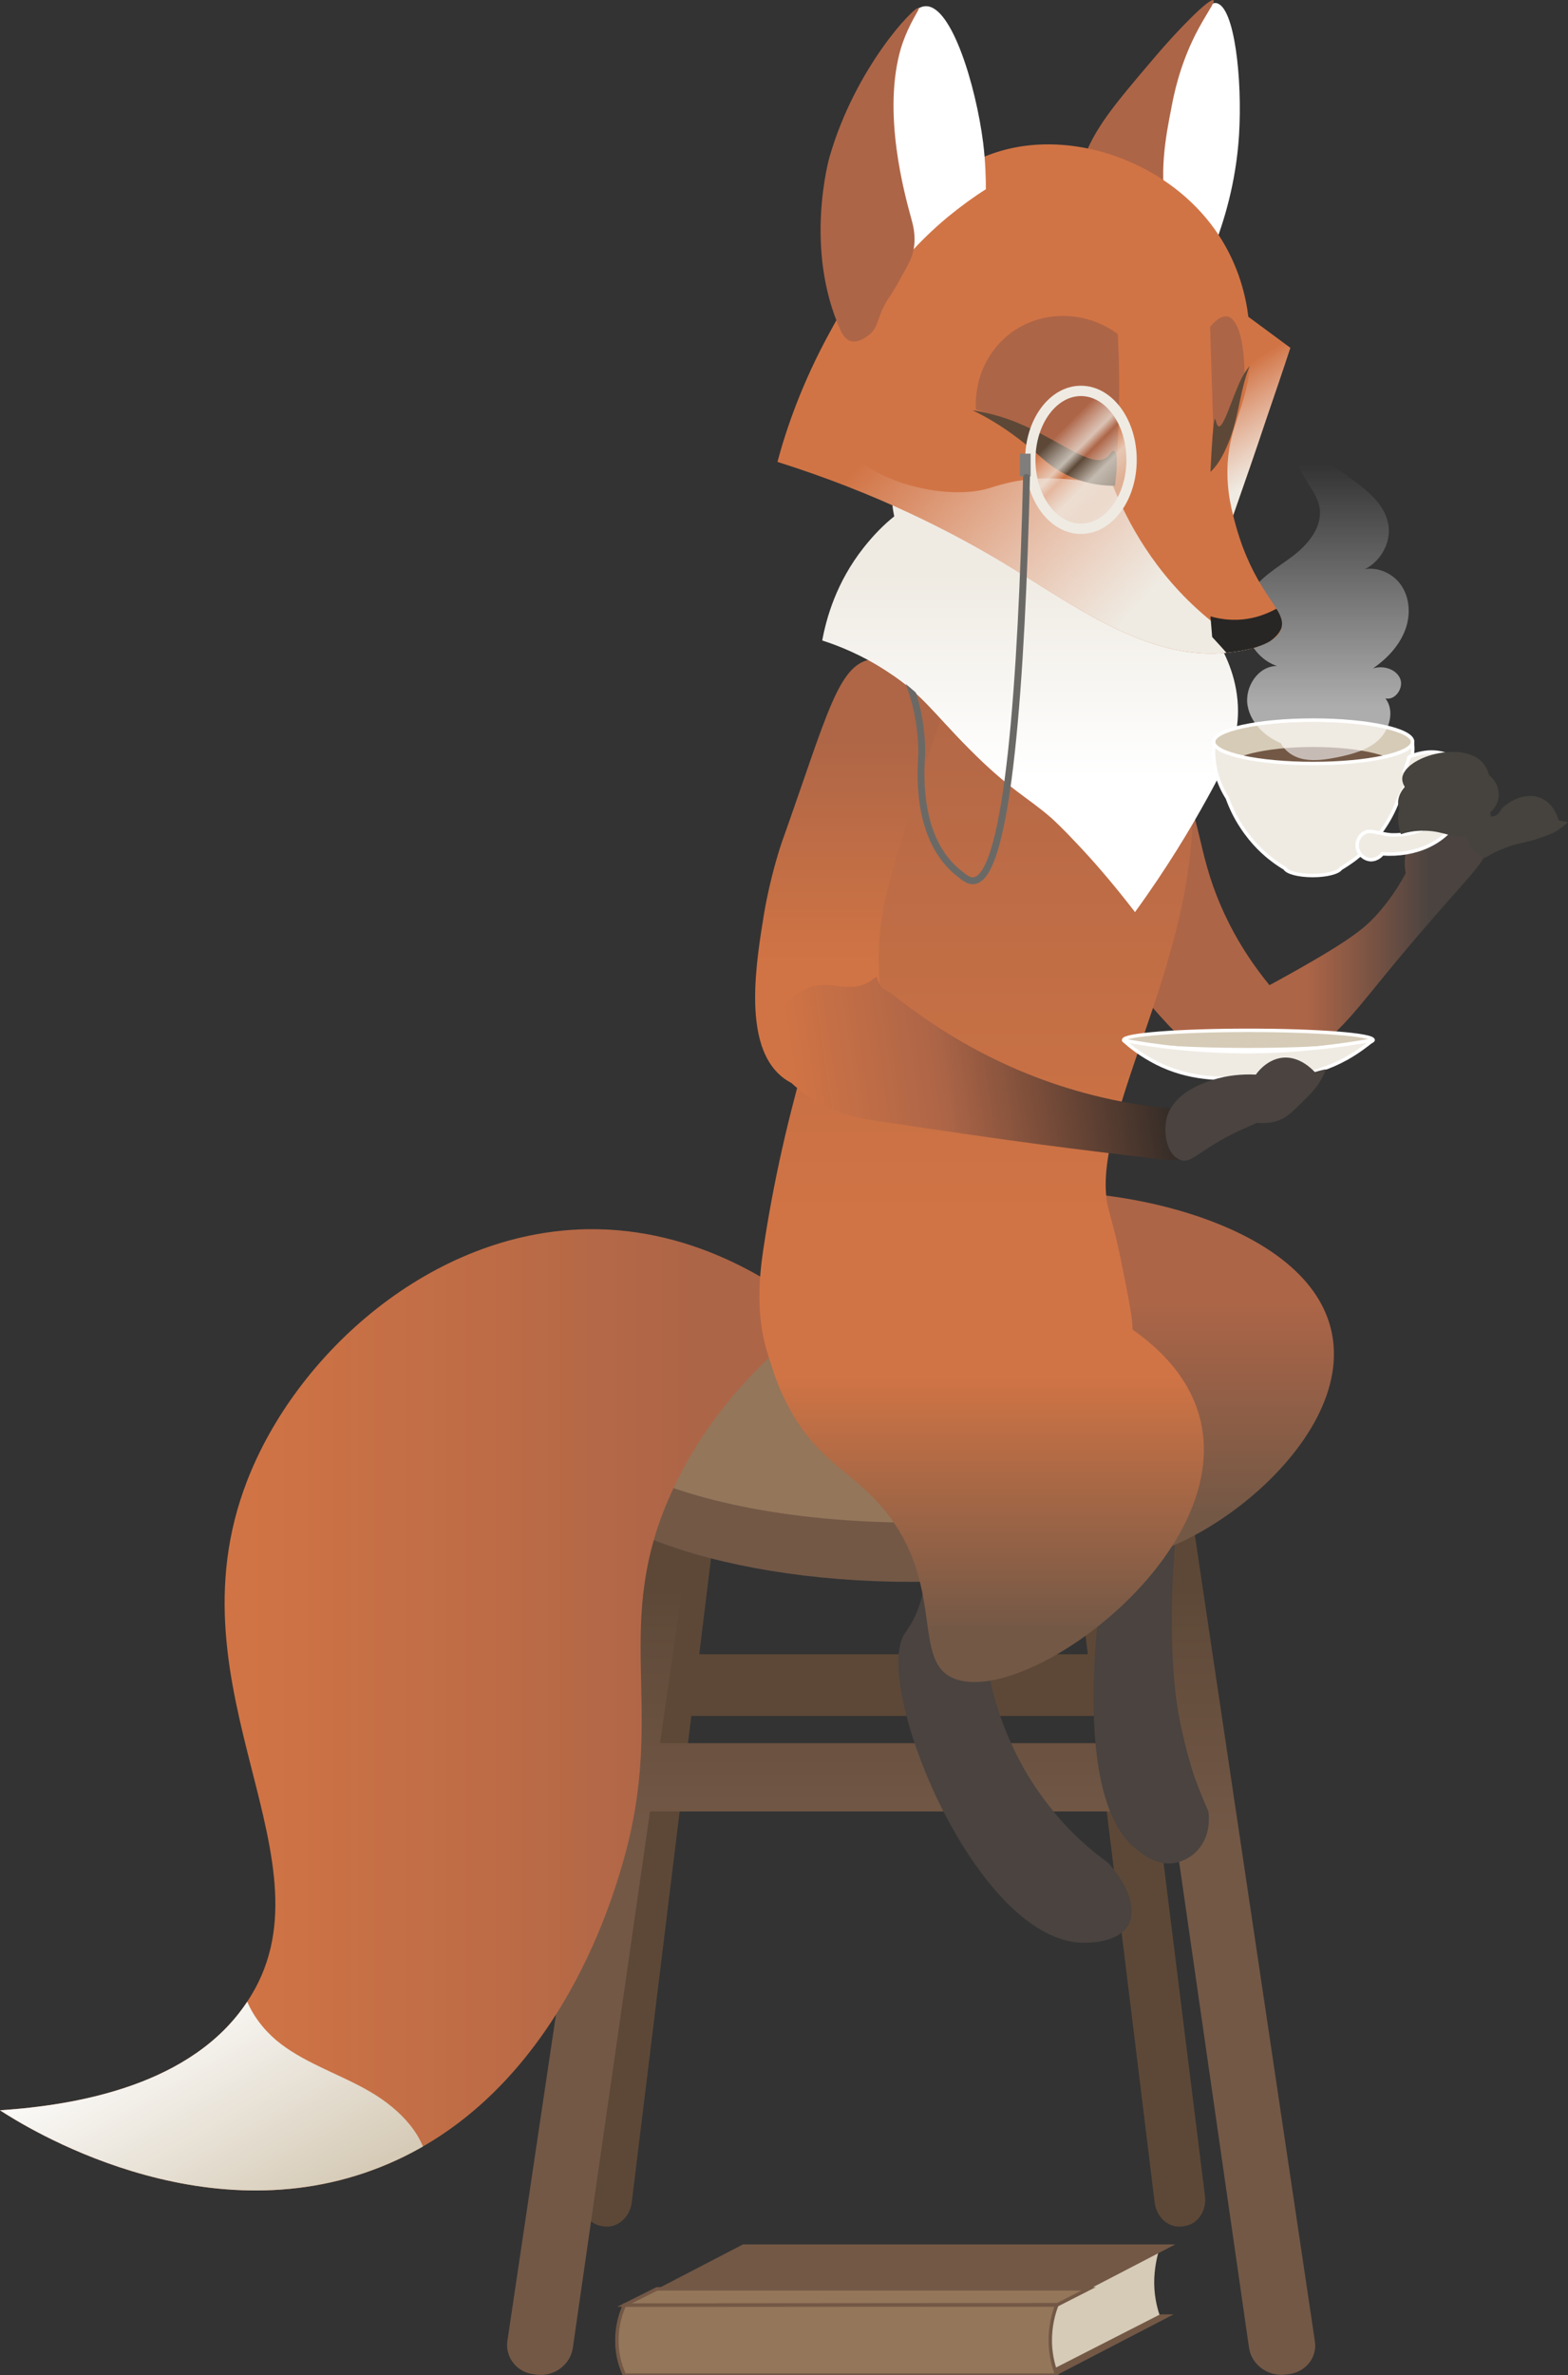<?xml version="1.0" encoding="utf-8"?>
<!-- Generator: Adobe Illustrator 19.0.1, SVG Export Plug-In . SVG Version: 6.00 Build 0)  -->
<svg version="1.1" id="_x31__14_" xmlns="http://www.w3.org/2000/svg" xmlns:xlink="http://www.w3.org/1999/xlink" x="0px" y="0px"
	 viewBox="0 0 455.2 689" style="enable-background:new 0 0 455.2 689;" xml:space="preserve">
<rect x="0" y="0" width="455.2" height="689" fill="#333333" stroke="none"/>
<style type="text/css">
	.st0{fill:#5D4837;}
	.st1{fill:url(#_x33__9_);}
	.st2{fill:#735846;}
	.st3{fill:#94765A;}
	.st4{clip-path:url(#_x31__15_);fill:url(#_x33__10_);}
	.st5{clip-path:url(#_x31__15_);fill:url(#_x32__13_);}
	.st6{fill:#4A4340;}
	.st7{fill:url(#_x32_4_1_);}
	.st8{fill:#AD6547;}
	.st9{fill:url(#_x32_2_1_);}
	.st10{fill:url(#_x32_0_1_);}
	.st11{fill:url(#_x31_9_1_);}
	.st12{fill:url(#_x31_8_1_);}
	.st13{fill:url(#_x31_7_1_);}
	.st14{fill:#D6CBB7;stroke:#FFFFFF;stroke-miterlimit:10;}
	.st15{fill:#EFEBE3;stroke:#FFFFFF;stroke-linejoin:round;stroke-miterlimit:10;}
	.st16{fill:url(#_x31_5_1_);}
	.st17{fill:#EFEBE3;stroke:#FFFFFF;stroke-miterlimit:10;}
	.st18{clip-path:url(#_x31__16_);fill:#D6CBB7;stroke:#FFFFFF;stroke-miterlimit:10;}
	.st19{clip-path:url(#_x31__16_);fill:#735846;}
	.st20{opacity:0.6;fill:url(#_x31_2_1_);}
	.st21{fill:#FFFFFF;}
	.st22{clip-path:url(#_x31__17_);fill:#D17445;}
	.st23{clip-path:url(#_x31__17_);fill:url(#_x34__4_);}
	.st24{clip-path:url(#_x31__17_);fill:url(#_x33__11_);}
	.st25{clip-path:url(#_x31__17_);fill:#272624;}
	.st26{fill:#46433E;}
	.st27{fill:url(#_x34__5_);stroke:#EFEBE3;stroke-width:3;stroke-miterlimit:10;}
	.st28{fill:#7F7E7C;}
	.st29{fill:none;stroke:#6B6966;stroke-width:2;stroke-linecap:round;stroke-miterlimit:10;}
	.st30{fill:url(#_x31__18_);}
	.st31{fill:#D6CBB7;}
	.st32{fill:#94765A;stroke:#735846;stroke-miterlimit:10;}
</style>
<g id="_x31__13_">
	<g id="_x33__7_">
		<path id="_x34__3_" class="st0" d="M334.1,510.8l8,8.3l10.8-10.3L330.9,486l-10.1-79.6c-0.5-3.8-3.8-6.6-7.5-6.1l-0.6,0.1
			c-3.6,0.4-6.2,3.9-5.7,7.7l8.8,71.8H203l8.8-71.8c0.5-3.8-2.1-7.3-5.7-7.7l-0.6-0.1c-3.6-0.4-7,2.3-7.5,6.1L168.8,637
			c-0.6,4.4,2.2,8.3,6,8.8l0.6,0.1c3.9,0.5,7.5-2.7,8-7l17.3-141.1h117.2l17.3,141.1c0.5,4.4,4.1,7.5,8,7l0.6-0.1
			c3.9-0.5,6.6-4.5,6-8.8L334.1,510.8z"/>
		<linearGradient id="_x33__9_" gradientUnits="userSpaceOnUse" x1="264.545" y1="688.993" x2="264.545" y2="417.875">
			<stop  offset="0.576" style="stop-color:#735846"/>
			<stop  offset="0.842" style="stop-color:#5D4837"/>
		</linearGradient>
		<path id="_x33__8_" class="st1" d="M381.7,679.1l-37.9-254.4c-0.6-4.2-4.9-7.2-9.6-6.8l-0.8,0.1c-4.7,0.5-8,4.3-7.4,8.5l11.4,79.2
			H191.6l11.4-79.2c0.6-4.2-2.7-8-7.4-8.5l-0.8-0.1c-4.7-0.5-9,2.5-9.6,6.8l-37.9,254.4c-0.7,4.8,2.8,9.2,7.8,9.7l0.8,0.1
			c5,0.6,9.7-2.9,10.4-7.8l22.4-155.6h151.5l22.4,155.6c0.7,4.8,5.3,8.3,10.4,7.8l0.8-0.1C379,688.3,382.5,683.9,381.7,679.1z"/>
		<path id="_x32__12_" class="st2" d="M369.7,415.6c0-2.5-0.6-5-1.7-7.4h0l0,0c-0.4-0.9-1-1.9-1.6-2.8l-3.9-6.9H360
			c-16.7-14-53.2-23.7-95.5-23.7s-78.8,9.7-95.5,23.7h-2.4c-0.2,0.5-2.1,3.8-3.6,6.4c-0.7,1.1-1.4,2.2-1.9,3.3c0,0,0,0,0,0h0
			c-1.1,2.4-1.7,4.9-1.7,7.4c0,0.4,0,0.8,0.1,1.3c0,0.4-0.1,0.8-0.1,1.2c0,22.5,47.1,40.8,105.2,40.8s105.2-18.3,105.2-40.8
			c0-0.4,0-0.8-0.1-1.2C369.7,416.5,369.7,416.1,369.7,415.6z"/>
		<ellipse id="_x31__12_" class="st3" cx="265" cy="406.2" rx="99.9" ry="35.5"/>
	</g>
	<g id="_x32__1_">
		<g id="_x32_6">
			<defs>
				<path id="_x31__11_" d="M0,612.2c6.9,4.5,58.6,37.2,110.6,16.4c50.4-20.1,66.9-76.8,70.2-88.2c13.2-45.5-4.2-68.7,14.9-109.1
					c11.4-24,28.9-39.8,41.8-49.3c-10.1-8.3-34.6-26-67.2-25.4c-45,0.8-84.3,36-98.6,73.1C48,491,98.9,540.2,71.7,580.8
					C55.7,604.9,22.5,610.7,0,612.2z"/>
			</defs>
			<clipPath id="_x31__15_">
				<use xlink:href="#_x31__11_"  style="overflow:visible;"/>
			</clipPath>
			<linearGradient id="_x33__10_" gradientUnits="userSpaceOnUse" x1="0" y1="496.066" x2="237.599" y2="496.066">
				<stop  offset="0.291" style="stop-color:#D17445"/>
				<stop  offset="0.847" style="stop-color:#AD6547"/>
			</linearGradient>
			<path id="_x33__6_" class="st4" d="M0,612.2c6.9,4.5,58.6,37.2,110.6,16.4c50.4-20.1,66.9-76.8,70.2-88.2
				c13.2-45.5-4.2-68.7,14.9-109.1c11.4-24,28.9-39.8,41.8-49.3c-10.1-8.3-34.6-26-67.2-25.4c-45,0.8-84.3,36-98.6,73.1
				C48,491,98.9,540.2,71.7,580.8C55.7,604.9,22.5,610.7,0,612.2z"/>
			<linearGradient id="_x32__13_" gradientUnits="userSpaceOnUse" x1="76.5" y1="671.279" x2="21.034" y2="575.208">
				<stop  offset="0.192" style="stop-color:#D6CBB7"/>
				<stop  offset="0.862" style="stop-color:#FFFFFF"/>
			</linearGradient>
			<path id="_x32__11_" class="st5" d="M71,567.6c-3.2,9.3,2.8,19.5,10.6,25.4s17.5,8.9,26,13.9s16.4,12.9,16.7,22.7
				c0.4,12.2-10.9,21.5-22,26.5c-31.4,14.2-69.1,10.1-100-5.2c-12.5-6.2-25.4-16-26.5-29.9c-0.7-8.7,3.6-17.3,9.9-23.5
				s14.2-10.2,22.2-13.8c18.1-8,37.3-13.6,56.9-16.6"/>
		</g>
		<path id="_x32_5" class="st6" d="M339,413.5c-1.2,5.4-3.7,13-9.3,19.4c-0.8,1-1.6,1.8-2.3,2.4c-1.2,1.1-2.1,1.8-2.2,1.9
			c-3.3,2.6-17.6,79.8,3.8,98.5c2,1.8,7.3,6.4,13.4,4.4c0.9-0.3,4.7-1.5,7-5.8c2.1-4,1.5-8,1.4-8.8c-1.1-2.5-2.5-5.8-4-9.9
			c0,0-2.9-8.5-4.7-18.6c-1.9-10.8-2.9-29.5-0.6-53.4C340.6,433.5,339.8,423.5,339,413.5z"/>
		<linearGradient id="_x32_4_1_" gradientUnits="userSpaceOnUse" x1="320.86" y1="345.784" x2="320.86" y2="452.269">
			<stop  offset="0.291" style="stop-color:#AD6547"/>
			<stop  offset="0.882" style="stop-color:#735846"/>
		</linearGradient>
		<path id="_x32_4" class="st7" d="M304.5,345.8c29.7-0.2,76.6,12.2,82.2,41.2c6.7,34.8-49.9,72.5-68.2,64
			c-10.5-4.8-4.2-22.8-20.1-44.7C288,392,274.1,384,264.3,379.6c-3.3-7-6.5-14-9.8-21.1C264.2,353.4,281.9,345.9,304.5,345.8z"/>
		<path id="_x32_3" class="st8" d="M326.2,203c4.4,4.2,10.5,11,15.4,20.7c7.3,14.3,6,23.2,12.7,38.8c2.7,6.3,7.2,15,15.4,24.7
			c-3.3,9.7-6.5,19.4-9.8,29.1c-5-3.9-10.1-8.3-15.3-13.4c-15.2-14.9-25.6-30.2-32.8-43.3C316.6,240.7,321.4,221.8,326.2,203z"/>
		<linearGradient id="_x32_2_1_" gradientUnits="userSpaceOnUse" x1="283.325" y1="181.429" x2="283.325" y2="425.849">
			<stop  offset="0" style="stop-color:#AE6646"/>
			<stop  offset="0.714" style="stop-color:#D17445"/>
			<stop  offset="1" style="stop-color:#D17445"/>
		</linearGradient>
		<path id="_x32_2" class="st9" d="M268.9,181.4c-4.8,2.2-9.6,4.3-14.4,6.5c0.6,29.4-3.1,52.1-6.3,66.7
			c-7.1,32.4-19.4,60.7-26.4,106.5c-1.5,9.7-3.5,25.6,5,40.8c1.6,2.9,7.4,12.9,19.2,19c26,13.6,55-5.2,63-10.4
			c7.2-4.7,18.3-11.8,19.7-23c0.4-3.3-0.5-7.9-2.3-17c-1.5-7.6-2.3-11.4-4.5-19.4c-6.7-24.5,25.8-71.8,24.2-118.5
			c-0.3-9.9-2.4-24.3-10.6-41.6C313.3,187.9,291.1,184.6,268.9,181.4z"/>
		<path id="_x32_1" class="st6" d="M268.3,448.8c0.7,5.1,0.8,12.6-2.6,19.9c-1.3,2.8-2.6,4.5-3,5.1c-9.9,14.5,20.8,90.6,52.5,89.8
			c1.8,0,10.1-0.3,12.6-5.6c2.1-4.4-0.4-11.3-6.1-17.6c-5.1-3.7-11.4-9-17.3-16.7C293,509.2,288.7,494,287,485.4
			C280.8,473.2,274.5,461,268.3,448.8z"/>
		<linearGradient id="_x32_0_1_" gradientUnits="userSpaceOnUse" x1="355.542" y1="276.322" x2="431.814" y2="276.322">
			<stop  offset="0.31" style="stop-color:#AD6547"/>
			<stop  offset="0.783" style="stop-color:#4A4340"/>
		</linearGradient>
		<path id="_x32_0" class="st10" d="M411.7,240.1c-0.9,1-2,2.4-2.8,4.5c-1.5,3.8-1.1,7.2-0.8,8.7c-3.2,6-6.6,10.1-9,12.7
			c-3.5,3.7-8.1,7.5-28.9,18.9c-5.3,2.9-9.6,5.2-12.6,6.7c-0.8,1.5-2.8,6-1.8,11.7c0.8,4.9,3.3,8.1,4.5,9.5
			c6.9-1.5,12.2-3.7,15.9-5.5c13.8-6.7,16.8-14.5,38.4-39.3c13.2-15.3,18.7-19.9,16.9-23.9C429.4,239.4,418.8,239.5,411.7,240.1z"/>
		<linearGradient id="_x31_9_1_" gradientUnits="userSpaceOnUse" x1="285.606" y1="488.008" x2="285.606" y2="367.079">
			<stop  offset="0.123" style="stop-color:#735846"/>
			<stop  offset="0.739" style="stop-color:#D17445"/>
		</linearGradient>
		<path id="_x31_9" class="st11" d="M261.2,367.1c32.5-0.9,81.7,14.3,87.7,46.8c7.2,39.5-53.2,82.3-72.7,72.7
			c-11.7-5.7-1.3-28.8-21.4-50.8c-8.4-9.2-17.1-12.3-24.9-25.9c-5.1-8.8-7.1-17.2-8-22.9c3.2-4.8,6.3-9.6,9.5-14.4
			C238.1,370.2,248.5,367.5,261.2,367.1z"/>
		<linearGradient id="_x31_8_1_" gradientUnits="userSpaceOnUse" x1="246.924" y1="191.136" x2="246.924" y2="316.236">
			<stop  offset="0.177" style="stop-color:#AE6646"/>
			<stop  offset="0.714" style="stop-color:#D17445"/>
		</linearGradient>
		<path id="_x31_8" class="st12" d="M261.7,193.3c-4.1-2.3-7.1-2.3-9-2c-9.3,1.7-12.5,15.7-24.9,50.7c-0.8,2.1-2.6,7.4-4.3,14.7
			c-0.6,2.6-1.2,5.4-1.7,8.4c-2.3,14.1-5.9,36.3,4,46.2c1.9,1.9,6.7,5.8,16.4,4.7c4.6-8.1,9.3-16.2,13.9-24.3c-0.4-3-1-7.5-1-13
			c-0.1-12.3,2.4-21.6,9-42.6c3.6-11.5,7.1-22.1,10.5-32C270.3,200.5,266,196.9,261.7,193.3z"/>
		
			<linearGradient id="_x31_7_1_" gradientUnits="userSpaceOnUse" x1="527.818" y1="482.196" x2="678.573" y2="482.196" gradientTransform="matrix(0.99 -0.145 0.145 0.99 -365.73 -80.31)">
			<stop  offset="2.463054e-002" style="stop-color:#D17445"/>
			<stop  offset="0.31" style="stop-color:#AD6547"/>
			<stop  offset="0.788" style="stop-color:#272624"/>
		</linearGradient>
		<path id="_x31_7" class="st13" d="M345.8,336c0.3-0.4,0.6-0.7,1-1.1c1.2-1.3,2.4-2.5,2.7-4.3c0.7-4.2-2-9.3-6.4-9.4
			c-0.1,0.2-0.1,0.4-0.2,0.6c-7-0.5-14.7-1.5-22.8-3.4c-28.1-6.5-48.7-20-61.7-30.5c-0.7-0.4-1.5-0.8-2.2-1.2
			c-0.3-0.4-0.6-0.8-0.9-1.3c-0.4-0.8-0.7-1.5-0.8-2.1c-0.5,0.4-1.2,0.9-2.1,1.5c-5.8,3.3-10.3,0-15.9,1.2
			c-5.9,1.2-11.4,7-12.5,13.4c-0.9,5.5,1.7,10,2.7,11.5c1,1.2,2.6,3,4.8,4.8c8.9,7.5,19,8.9,23.8,9.6c42.7,6.4,55.4,7.9,80.6,10.9
			C340.4,336.7,343.6,336.5,345.8,336z"/>
		<g id="_x31_6">
			<ellipse id="_x32__10_" class="st14" cx="362.4" cy="301.7" rx="36.2" ry="2.8"/>
			<path id="_x31__10_" class="st15" d="M398.6,301.7c-1.8,1.5-4.4,3.5-7.8,5.4c-10,5.5-19.4,5.7-28.4,5.8
				c-8.8,0.1-17.2,0.2-26.6-4.5c-4.3-2.2-7.6-4.7-9.6-6.6c10.1,1.9,22.4,3.3,36.5,3.3C376.9,305,389.1,303.4,398.6,301.7z"/>
		</g>
		<linearGradient id="_x31_5_1_" gradientUnits="userSpaceOnUse" x1="299.007" y1="264.513" x2="299.007" y2="138.878">
			<stop  offset="0.31" style="stop-color:#FFFFFF"/>
			<stop  offset="0.778" style="stop-color:#EFEBE3"/>
		</linearGradient>
		<path id="_x31_5" class="st16" d="M238.7,185.8c1.2-6.5,4.1-16.9,12-26.9c3-3.8,6-6.8,8.9-9.1c-1.4-6.8-0.3-9.3,1.1-10.3
			c4.1-3.1,12.4,6.2,25,5.7c5.5-0.2,9.9-2.1,12.9-3.8c9.4,5,16,10.3,20.3,14.3c4.4,4,6.9,7.1,12.3,11.1c5.9,4.4,11.5,7,15.3,8.5
			c-0.2,3-0.4,6.1-0.6,9.1c1.8-1.8,3.7-3.7,5.5-5.5c0.7,2.3,1.3,4.6,2,7c2.6,4.3,6,11.5,6,20.4c0,7.1-2.1,13-9,25.4
			c-4.8,8.7-11.6,20.1-20.9,32.9c-6.7-8.7-12.6-15.4-16.9-19.9c-4.3-4.6-6.5-6.6-7.5-7.5c-6.9-6-11.9-8-23.9-20.1
			c-10.5-10.6-13.5-15.7-23.5-22.2C250.3,190,243.4,187.3,238.7,185.8z"/>
		<g id="_x31_4">
			<path id="_x32__9_" class="st6" d="M338.6,324.8c2-9.3,15-12,16.9-12.4c7.4-1.5,17.4-0.7,18.8,3.4c0.3,1,0.1,1.9-0.2,2.6
				c-1.5,4.9-7.2,6.3-14.3,9.6c-11.9,5.6-14,10-17.4,8.4C338.9,334.9,337.7,329.1,338.6,324.8z"/>
			<path id="_x31__9_" class="st6" d="M364.8,325.7c-0.9-0.9-2.1-2.4-2.6-4.6c-1.3-6,4-14.1,10.8-14.3c4.6-0.1,7.9,3.4,8.7,4.2
				c1.1-0.3,2.1-0.6,3.2-0.8c-0.2,0.7-0.6,1.6-1.2,2.7c-1.1,2-2.3,3.5-4.6,5.8c-3.6,3.6-5.5,5.4-7.3,6.1
				C370.4,325.4,368.1,326.1,364.8,325.7z"/>
		</g>
		<g id="_x31_3">
			<path id="_x33__4_" class="st17" d="M410,215.2h-57.5c-0.1,0.9-0.2,1.9-0.2,2.8c0,4.9,1.5,9.6,4,13.5c0.9,2.5,2.2,5.4,4.2,8.4
				c3.2,4.9,6.8,8,8.8,9.5c1.4,1.1,2.7,1.9,3.7,2.5c0.6,1.2,4,2.1,8.1,2.1c4,0,7.4-0.9,8.1-2c1-0.6,2.4-1.5,3.9-2.6
				c2-1.5,5.6-4.6,8.8-9.5c2-3,3.3-5.9,4.2-8.4c2.5-4,4-8.6,4-13.5C410.2,217.1,410.1,216.1,410,215.2z"/>
			<g id="_x32__7_">
				<defs>
					<ellipse id="_x31__8_" cx="381.2" cy="215.2" rx="28.9" ry="6.3"/>
				</defs>
				<clipPath id="_x31__16_">
					<use xlink:href="#_x31__8_"  style="overflow:visible;"/>
				</clipPath>
				<ellipse id="_x33__5_" class="st18" cx="381.2" cy="215.2" rx="28.9" ry="6.3"/>
				<ellipse id="_x32__8_" class="st19" cx="381.2" cy="223" rx="25.3" ry="6.3"/>
				<use xlink:href="#_x31__8_"  style="overflow:visible;fill:none;stroke:#FFFFFF;stroke-miterlimit:10;"/>
			</g>
			<path id="_x31__7_" class="st17" d="M407.9,223.3c4.4-1.9,9-1.6,11.3,0.8c3.5,3.7,0.6,11.2-3.3,14.6c-4.5,3.9-11.4,3.5-12,3.5
				c-4-0.3-6.3-1.9-8.3-0.3c-1.2,0.9-1.9,2.7-1.5,4.3c0.4,1.6,1.8,3,3.7,3.2c2.1,0.1,3.4-1.5,3.5-1.7c9.7,0.7,18.4-3.3,22.1-10.3
				c2.1-4,4.3-12.3-0.7-16.8c-3.3-2.9-8.6-3.2-13.6-1C408.7,220.9,408.3,222.1,407.9,223.3z"/>
		</g>
		<linearGradient id="_x31_2_1_" gradientUnits="userSpaceOnUse" x1="384.902" y1="111.49" x2="384.902" y2="220.405">
			<stop  offset="0.212" style="stop-color:#FFFFFF;stop-opacity:0"/>
			<stop  offset="0.862" style="stop-color:#FFFFFF"/>
		</linearGradient>
		<path id="_x31_2" class="st20" d="M373.1,216.1c-5.2-1.8-9.9-5.9-10.9-11.3c-1-5.4,3-11.6,8.5-11.6c-8-2.7-12.1-13.3-8-20.6
			c2.7-4.9,8-7.8,12.5-11.2c4.5-3.4,8.7-8.4,7.9-14c-0.6-3.8-3.4-6.8-5.2-10.3c-4.5-8.8-0.7-20.9,8.1-25.5
			c-4.5,2.3-7.2,7.8-6.3,12.8c2.2,12.1,20.9,15.4,23.3,27.5c1.2,6.1-3.2,12.8-9.3,14.1c4.2-2.3,9.9-0.5,12.8,3.4
			c2.9,3.9,3.1,9.3,1.3,13.7c-1.8,4.5-5.3,8.1-9.2,10.8c2.9-0.9,6.5,0.1,7.8,2.8c1.3,2.7-1.3,6.6-4.2,5.9c2.7,3.5,1.3,8.9-1.9,12
			c-3.2,3-7.7,4.2-12.1,5.1c-3.1,0.6-6.3,1.1-9.4,0.6s-6.1-2.4-7.3-5.4"/>
		<g id="_x31_1">
			<g id="_x33__2_">
				<path id="_x32__6_" class="st21" d="M329.9,82c4.8-10.6,12.5-16.1,17.6-14.5c1,0.3,3,1.2,4.8,4.5c2.9-7.4,6.5-18.7,7.4-32.8
					c1-16.2-1.3-37.4-6.6-38.3c-5.1-0.9-13.3,24.4-14.4,27.7C331.9,49.8,330.1,68.6,329.9,82z"/>
				<path id="_x31__6_" class="st8" d="M352.3,0.1c-1.1-0.9-10.6,8.8-17.5,17c-11.4,13.4-17.1,20.1-20.6,29.9c0,0-7.5,21.3,4.3,46.9
					c1,2.3,2.4,2.8,2.7,2.9c2.5,0.9,5.4-1.7,5.8-2c2.1-1.9,1.9-3.4,3.7-7.4c1.5-3.3,1.8-2.6,5-8.5c2.3-4.1,3.5-6.2,3.9-8.5
					c0.8-4.2-0.2-7.6-0.6-8.9c-2.8-10.3-0.5-22.3,1-29.9c0.8-4.3,2.4-12.3,7-21.5C350.1,4,352.9,0.5,352.3,0.1z"/>
			</g>
			<g id="_x32__3_">
				<defs>
					<path id="_x31__5_" d="M225.7,134c29.2,9.2,50.9,20.5,65.6,29.3c20.2,12.1,42.3,28.8,65.5,26c2.6-0.3,13.7-1.6,15.2-7.1
						c1-3.4-2.2-6.3-5.9-12.5c-2.6-4.3-5.9-10.9-8.1-20.2c3.3-9.4,6.6-18.9,9.8-28.5c2.3-6.7,4.6-13.4,6.8-20.1c-4.1-3-8.1-6-12.2-9
						c-0.7-5.8-2.7-14.7-8.6-23.7c-12.3-18.7-36.2-28.8-56.9-25.8c-27.9,4.1-43.2,31.3-55.9,53.7C232.5,111.2,228.1,124.9,225.7,134
						z"/>
				</defs>
				<clipPath id="_x31__17_">
					<use xlink:href="#_x31__5_"  style="overflow:visible;"/>
				</clipPath>
				<path id="_x35__2_" class="st22" d="M225.7,134c29.2,9.2,50.9,20.5,65.6,29.3c20.2,12.1,42.3,28.8,65.5,26
					c2.6-0.3,13.7-1.6,15.2-7.1c1-3.4-2.2-6.3-5.9-12.5c-2.6-4.3-5.9-10.9-8.1-20.2c3.3-9.4,6.6-18.9,9.8-28.5
					c2.3-6.7,4.6-13.4,6.8-20.1c-4.1-3-8.1-6-12.2-9c-0.5-5.9-2.2-15.2-8-24.6c-11.6-18.8-34.9-30.2-55.6-27.7
					C270.3,43,254.3,71.9,241,96.2C232.8,111.1,228.2,124.6,225.7,134z"/>
				
					<linearGradient id="_x34__4_" gradientUnits="userSpaceOnUse" x1="427.688" y1="128.241" x2="455.39" y2="176.222" gradientTransform="matrix(0.999 -3.333693e-002 3.333693e-002 0.999 -69.479 -21.993)">
					<stop  offset="0.212" style="stop-color:#FFFFFF;stop-opacity:0"/>
					<stop  offset="0.749" style="stop-color:#EFEBE3"/>
				</linearGradient>
				<path id="_x34__2_" class="st23" d="M362.4,91.8c0.6,3.6,1.1,8.8,0.4,15c-1.3,11.7-5.7,16.5-6.4,27.5c-0.2,3.7-0.1,8.8,1.6,15.2
					c13.7-5.1,27.5-10.2,41.2-15.3l-4.1-54L362.4,91.8z"/>
				
					<linearGradient id="_x33__11_" gradientUnits="userSpaceOnUse" x1="295.631" y1="135.407" x2="414.17" y2="253.946" gradientTransform="matrix(0.999 -3.333693e-002 3.333693e-002 0.999 -69.479 -21.993)">
					<stop  offset="0.212" style="stop-color:#FFFFFF;stop-opacity:0"/>
					<stop  offset="0.734" style="stop-color:#EFEBE3"/>
				</linearGradient>
				<path id="_x33__3_" class="st24" d="M363.1,188.1c-4.1-2.4-8.5-5.4-12.9-9.1c-15.2-12.8-23-27.9-27.1-38
					c-1.7-0.4-4.3-0.9-7.3-1.3c-3.2-0.5-9.6-1.3-16.6-0.7c-6.1,0.6-10.3,2.1-12.3,2.7c-13.4,3.9-40.8-2.4-47.8-20.9
					c-5.9-15.7,5.8-32.1,7.4-34.3c-12.8,15-25.6,30.1-38.4,45.1l76.1,60.3l73.5,21.1L363.1,188.1z"/>
				<path id="_x32__5_" class="st25" d="M370.5,176.6c-1.4,0.8-3.2,1.6-5.2,2.2c-6,1.8-11.2,0.8-13.9,0c0.2,2,0.3,4,0.5,6
					c1.6,1.7,3.2,3.5,4.7,5.2c9.3-1,15.5-5.1,15.7-9.2C372.3,180,372.1,178.5,370.5,176.6z"/>
			</g>
			<g id="_x31__3_">
				<path id="_x32__4_" class="st21" d="M255.6,84.2c4.5-6.4,10.8-14,19.6-21.3c3.8-3.1,7.5-5.8,11-8c0-3.2-0.1-7.9-0.8-13.6
					c-2.1-16.4-9.1-39.6-16.6-39.5c-5.2,0-9.9,11.4-11.5,17.9c-1.1,4.8-1,8.5-1,9.5C256.6,39.8,256.3,58.5,255.6,84.2z"/>
				<path id="_x31__4_" class="st8" d="M266.7,2.3c-1.1-0.7-18.4,17.2-25.9,43.3c0,0-7.6,26.5,3.3,50.4c0.3,0.6,1.1,2.3,2.7,2.9
					c2.5,0.9,5.4-1.7,5.8-2c2.1-1.9,1.9-3.4,3.7-7.4c1.5-3.3,1.8-2.6,5-8.5c2.3-4.1,3.5-6.2,3.9-8.5c0.8-4.1-0.2-7.4-0.6-8.9
					c-2-7.3-8.6-31-3-49.8C264,6.3,267.2,2.6,266.7,2.3z"/>
			</g>
		</g>
		<path id="_x31_0" class="st26" d="M407.8,228.3c-0.6-1.1-1-2.3-0.5-3.5c2-5.7,17.3-9.7,23-3.7c1.2,1.3,1.7,2.8,2,3.8
			c0.3,0.2,2.8,2.2,2.8,5.6c0,3.1-2.2,5-2.5,5.2c0.2,0.8,0.4,2.2-0.2,3.5c-1.2,2.5-4.4,3-5.9,3.3c-5,0.9-7.1-1.4-12.8-1.5
			c-3-0.1-5.5,0.5-7,1c-0.3-0.8-0.7-2.1-0.8-3.6c-0.1-1.5,0.1-2.8,0.3-3.7c-0.2-0.6-0.4-1.5-0.3-2.4
			C406.1,230.4,407.2,229,407.8,228.3z"/>
		<path id="_x39_" class="st26" d="M431,248.9c-4.7-2.2-6.2-7.2-4.7-10.2c1.1-2.4,3.9-3.3,4.6-3.5c0.6,1.4,1.9,2,3.1,1.5
			c1.3-0.6,1.9-2.1,2-2.2c3.6-3.3,8-4.5,11.5-2.9c3.6,1.6,4.7,5.5,5,6.4c0.9,0.2,1.8,0.3,2.7,0.5c-0.4,0.4-1.1,1-1.9,1.6
			c-1.5,1.2-3,1.9-5.7,2.8c-3.9,1.4-5.9,1.6-7.8,2.1C437.8,245.6,434.7,246.7,431,248.9z"/>
		<path id="_x38_" class="st8" d="M324.1,134.4c0.7-9.6,1-19.8,0.7-30.5c-0.1-2.4-0.2-4.7-0.3-7c-8.8-6.5-20.7-7-29.6-1.3
			c-7.7,4.9-12.1,13.9-11.6,23.2c8.5,2.6,14.4,6.1,18.3,9c4.1,3,7.3,6.3,12.9,7.3C318.3,135.7,321.7,135.1,324.1,134.4z"/>
		<path id="_x37_" class="st8" d="M352.4,129.9c-0.4-11.7-0.7-23.4-1.1-35.1c2.6-3.1,4.2-3.1,5-3c3.1,0.6,4.9,7.2,5,16.6
			c-0.6,3.5-1.8,8-4,12.9C355.7,124.8,354,127.7,352.4,129.9z"/>
		<path id="_x36_" class="st0" d="M323.7,140.9c0.6-4.7,0.9-9.8-0.3-10.1c-0.7-0.2-1.1,1.2-2.3,2c-4.3,3-13.2-5-25.6-10.1
			c-3.1-1.3-7.6-2.8-13.2-3.7c3.3,1.6,8.3,4.3,14.2,8.9c5.2,4,7,6.3,11,8.7C310.9,138.6,316.2,141,323.7,140.9z"/>
		<path id="_x35__1_" class="st0" d="M351.4,136.9c0.4-8.1,0.8-14.6,1.3-15.3c0.2-0.4,0.3,1.1,0.7,1.7c1.4,2.6,4.2-7.9,7-13.5
			c0.6-1.1,1.4-2.5,2.4-3.6c-0.5,1.1-1.3,3.3-2.2,7.2c-1,4.3-1.4,7-2.5,10.8C356.9,128.2,354.7,133.9,351.4,136.9z"/>
		<linearGradient id="_x34__5_" gradientUnits="userSpaceOnUse" x1="301.442" y1="121.019" x2="326.256" y2="145.832">
			<stop  offset="0.212" style="stop-color:#FFFFFF;stop-opacity:0"/>
			<stop  offset="0.419" style="stop-color:#EFEBE3;stop-opacity:0.7"/>
			<stop  offset="0.502" style="stop-color:#EFEBE3;stop-opacity:0"/>
			<stop  offset="0.675" style="stop-color:#EFEBE3;stop-opacity:0.7"/>
			<stop  offset="0.857" style="stop-color:#EFEBE3;stop-opacity:0.5"/>
		</linearGradient>
		<ellipse id="_x34__1_" class="st27" cx="313.8" cy="133.4" rx="14.7" ry="20"/>
		<rect id="_x33__1_" x="296.1" y="131.6" class="st28" width="3.1" height="6.6"/>
		<path id="_x32__2_" class="st29" d="M298,138.5c-1.4,57.5-5.2,116.3-15.4,117c-1.3,0.1-2.4-0.7-4-2c-11.9-9.2-11.6-26.9-11-34.9
			c0-4.5-0.5-10.4-2.5-16.9c-0.8-2.7-1.8-5.2-2.8-7.3"/>
		<linearGradient id="_x31__18_" gradientUnits="userSpaceOnUse" x1="260.978" y1="264.513" x2="260.978" y2="138.878">
			<stop  offset="0.31" style="stop-color:#FFFFFF"/>
			<stop  offset="0.778" style="stop-color:#EFEBE3"/>
		</linearGradient>
		<path id="_x31__2_" class="st30" d="M282.3,218.1c0.3-1.2,0.5-2.5,0.6-3.5c0.4-3.7,0.3-7.5,0.3-11.3c-0.1-3.6,0.1-7.3-0.1-10.8
			c-0.3-4.8-1.9-9.3-3.5-13.8c-0.6-1.2-1.3-2.5-1.8-3.8c-11.5-2.1-23.5-2.4-34.9-0.3c-0.3,0.1-0.6,0.1-0.9,0
			c-1.6,4.3-2.6,8.2-3.1,11.2c4.7,1.5,11.5,4.2,18.9,9c10,6.4,13,11.6,23.5,22.2C281.5,217.3,281.9,217.7,282.3,218.1z"/>
	</g>
	<g id="_x31_">
		<polygon id="_x35_" class="st2" points="181.3,689 215.2,671.4 340.7,671.4 306.8,689 		"/>
		<path id="_x34_" class="st31" d="M302.3,689c11.4-5.8,22.9-11.7,34.3-17.5c-0.8-2.4-1.7-6.1-1.5-10.7c0.2-4.1,1.1-7.4,1.9-9.7
			c-11.6,5.9-23.2,11.7-34.7,17.6c-0.9,2.4-2,6.3-1.8,11.2C300.7,683.8,301.5,686.9,302.3,689z"/>
		<path id="_x33_" class="st32" d="M306.8,689H181.3c-0.9-1.9-2.2-5.3-2.2-9.7c-0.1-4.9,1.3-8.6,2.2-10.6c41.8,0,83.7,0,125.5,0
			c-0.9,2.3-2,6.1-1.9,10.9C305,683.6,306,686.9,306.8,689z"/>
		<polygon id="_x32_" class="st2" points="181.8,668.7 215.7,651.1 341.2,651.1 307.3,668.7 		"/>
		<path id="_x31__1_" class="st32" d="M181.3,668.7l9.4-4.7c41.8,0,83.5,0,125.3,0c-3,1.5-6,3.1-9,4.6
			C265.2,668.6,223.2,668.7,181.3,668.7z"/>
	</g>
</g>
</svg>
